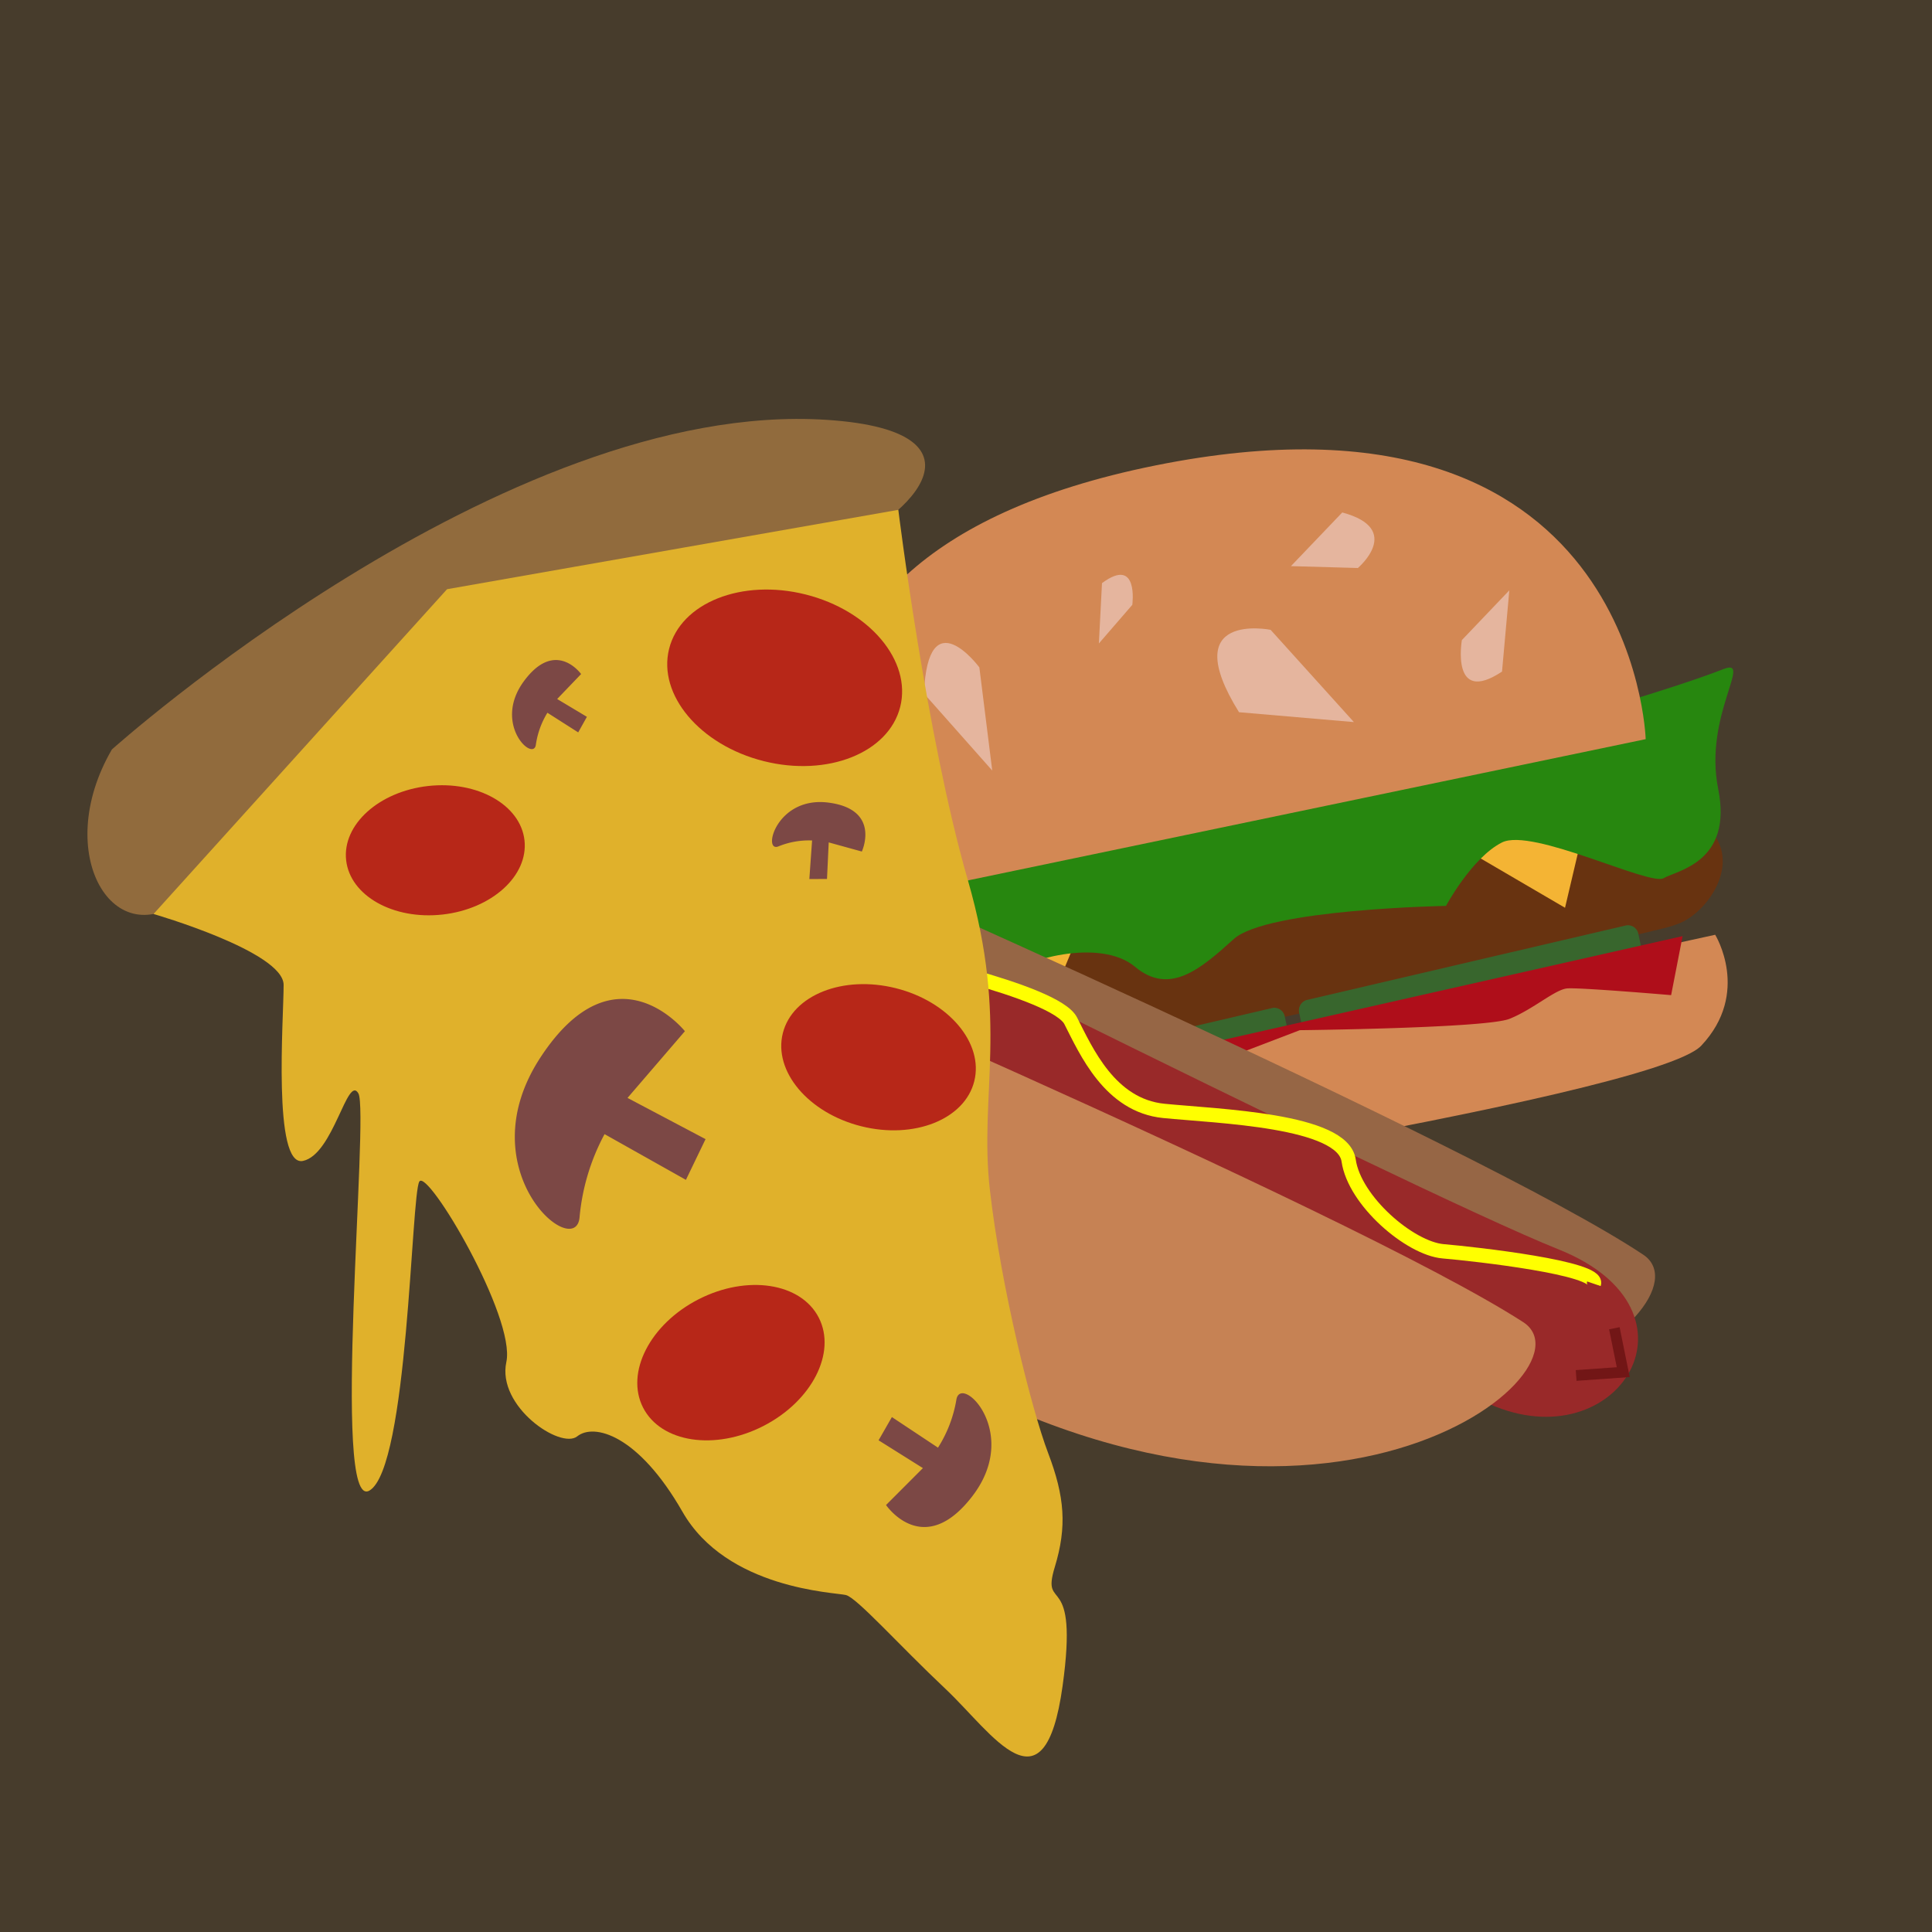 <svg id="Layer_1" data-name="Layer 1" xmlns="http://www.w3.org/2000/svg" viewBox="0 0 360 360"><defs><style>.cls-1{fill:#473c2c;}.cls-2{fill:#683310;}.cls-3{fill:#f4b434;}.cls-4{fill:#38662d;}.cls-5{fill:#27870f;}.cls-6{fill:#d38854;}.cls-7{fill:#af0e1a;}.cls-8{fill:#e5b59e;}.cls-9{fill:#966645;}.cls-10{fill:#992929;}.cls-11,.cls-13{fill:none;stroke-miterlimit:10;}.cls-11{stroke:#ff0;stroke-width:2.67px;}.cls-12{fill:#c68254;}.cls-13{stroke:#721616;stroke-width:2px;}.cls-14{fill:#916b3d;}.cls-15{fill:#e0b12b;}.cls-16{fill:#b72718;}.cls-17{fill:#7c4845;}</style></defs><rect class="cls-1" width="360" height="360"/><path class="cls-2" d="M164.32,180.68s-7.39,21.47,8.21,21.66c14.61.19,123.63-26,137.3-29.33a21.06,21.06,0,0,0,3.18-1c6.86-2.81,15.84-17.68-4.66-22.47Z"/><polygon class="cls-3" points="176.17 188.33 193.46 192.12 202.53 170.36 176.17 188.33"/><polygon class="cls-3" points="296.45 148.63 291.62 169.15 269.06 155.96 296.45 148.63"/><path class="cls-4" d="M238.86,195.45,179.2,209.38a2,2,0,0,1-2.23-1.75l-.73-3.34a2.09,2.09,0,0,1,1.29-2.57l59.66-13.92a2,2,0,0,1,2.23,1.74l.73,3.34A2.08,2.08,0,0,1,238.86,195.45Z"/><path class="cls-4" d="M304.75,180.07,245.08,194a2,2,0,0,1-2.23-1.75l-.73-3.34a2.07,2.07,0,0,1,1.29-2.56l59.66-13.93a2,2,0,0,1,2.24,1.74l.73,3.35A2.07,2.07,0,0,1,304.75,180.07Z"/><path class="cls-5" d="M159.33,166s-19.49-5.46-20.24,1.91.66,28.35,9.85,21.93,17.31,3.62,19.42,2.18,14.93-6.12,18.54-9.73,18.13-7.56,24.59-2.15,12.24.41,18.41-5.17,39.54-6.17,39.54-6.17,4.83-9,10.43-11.82,27.51,8.14,30.11,6.66,12.92-3,10.18-16.64,6.57-24.52,1-22.33-15.43,5.2-15.43,5.2"/><path class="cls-6" d="M160.41,168.21l146.24-30.48s-2-69-91.36-51S160.41,168.21,160.41,168.21Z"/><path class="cls-6" d="M167,207.61l152.6-33.43S326.28,185,317,194.85s-148.12,30.92-148.12,30.92S155.93,212,167,207.61Z"/><path class="cls-7" d="M169.11,207.05s-8.45,7.27.8,6.4A45.14,45.14,0,0,0,186.83,208s18.13,4,22.37-1.46,15-7.7,15-7.7l18-6.88s34.69-.37,39.06-2.11,8.48-5.46,10.74-5.67,19.39,1.25,19.39,1.25l2.14-11Z"/><path class="cls-8" d="M172.17,129.23l12.72,14.35-2.4-19.22S172.89,111.38,172.17,129.23Z"/><path class="cls-8" d="M205.34,108.66l-.58,11.24,6.23-7.2S212.23,103.55,205.34,108.66Z"/><path class="cls-8" d="M279.88,125.14,281.24,110l-8.84,9.27S270.25,131.54,279.88,125.14Z"/><path class="cls-8" d="M230.87,132.71l21.41,1.84-15.52-17.19S219.11,113.79,230.87,132.71Z"/><path class="cls-8" d="M250.11,95.49l-9.56,10,12.47.35S261.62,98.58,250.11,95.49Z"/><path class="cls-9" d="M147.76,157.35S274.91,213,306.19,233.79c14,9.31-40.19,54.73-117.85,2.07S147.76,157.35,147.76,157.35Z"/><path class="cls-10" d="M124.37,152.13s137.55,69.26,166.06,80.68,11.14,39.44-12.84,28.84c-19.36-8.57-112.9-56.2-148.28-74.26-10.85-5.54-17.4-16.11-16.33-27.17C113.57,154.12,116.4,149.62,124.37,152.13Z"/><path class="cls-11" d="M120.07,154.77s23.52,4,26.69,7.67,4.49,12.6,11.88,14.16,38,8,40.87,13.61S206.79,206,216.87,207s33.35,1.7,34.43,9.24,11.42,16.39,17.61,16.92S298,236.28,297,239.21"/><path class="cls-12" d="M119.16,169.08s132.11,56.28,164.65,77.27c14.54,9.39-41.4,54.57-122.18,1.5S119.16,169.08,119.16,169.08Z"/><polyline class="cls-13" points="300.81 247.5 302.47 255.68 293.69 256.3"/><path class="cls-14" d="M20.85,139.65S93.74,74.32,154,78.23c33,2.14,14.28,19.8,0,24.39-15.42,4.94-105.81,53.17-119.23,64.49S9.49,159.18,20.85,139.65Z"/><path class="cls-15" d="M28.61,170.31s24.24,7,24.24,13.22-2.07,34,3.61,32.79,8.26-16.17,10.32-12.58-5.16,78.28,2.07,74,7.74-55.12,9.29-57.58,18,25.34,16.21,33.63,10.11,16.33,13.21,13.85,11.35-.37,19.61,14.06,28.39,15,30.45,15.51,9.81,9.25,18.58,17.51,18.39,23.86,21.79-.51c3.1-22.2-4.1-13.49-1.45-22.2,2.3-7.54,1.86-13.12-1.24-21.27s-8.77-30.88-10.84-48.93,3.61-31.11-4.13-57.87S167.39,95,167.39,95L83.3,109.79Z"/><ellipse class="cls-16" cx="81.12" cy="158.43" rx="16.72" ry="12.05" transform="translate(-17.03 9.95) rotate(-6.35)"/><ellipse class="cls-16" cx="163.69" cy="196.98" rx="13.26" ry="18.39" transform="translate(-67.22 307.77) rotate(-75.9)"/><ellipse class="cls-16" cx="136.21" cy="253.89" rx="18.39" ry="13.26" transform="translate(-100.8 90.07) rotate(-27.13)"/><ellipse class="cls-16" cx="146.2" cy="126.28" rx="16.01" ry="22.2" transform="translate(-11.88 237.33) rotate(-75.9)"/><path class="cls-17" d="M127.81,219.85l-15.16-8.52A40.33,40.33,0,0,0,108,226.75c-.63,8.48-21.15-8.64-7.25-29.78s26.87-4.82,26.87-4.82l-10.69,12.43,14.54,7.68Z"/><path class="cls-17" d="M166.19,264.05l8.59,5.7a24,24,0,0,0,3.42-8.9c.75-5,12.13,6,3,17.92s-16.1,1.67-16.1,1.67l6.87-6.88-8.26-5.18Z"/><path class="cls-17" d="M150.81,163.8l.51-7.19a15,15,0,0,0-6.24,1.09c-3.1,1.31-.44-9.44,9.35-8.14s6.16,9.11,6.16,9.11l-6.17-1.7-.32,6.81Z"/><path class="cls-17" d="M107.74,136.47,102,132.81a15.65,15.65,0,0,0-2.15,5.95c-.43,3.31-8.12-3.84-2.22-11.84s10.65-1.32,10.65-1.32l-4.46,4.65,5.54,3.32Z"/></svg>